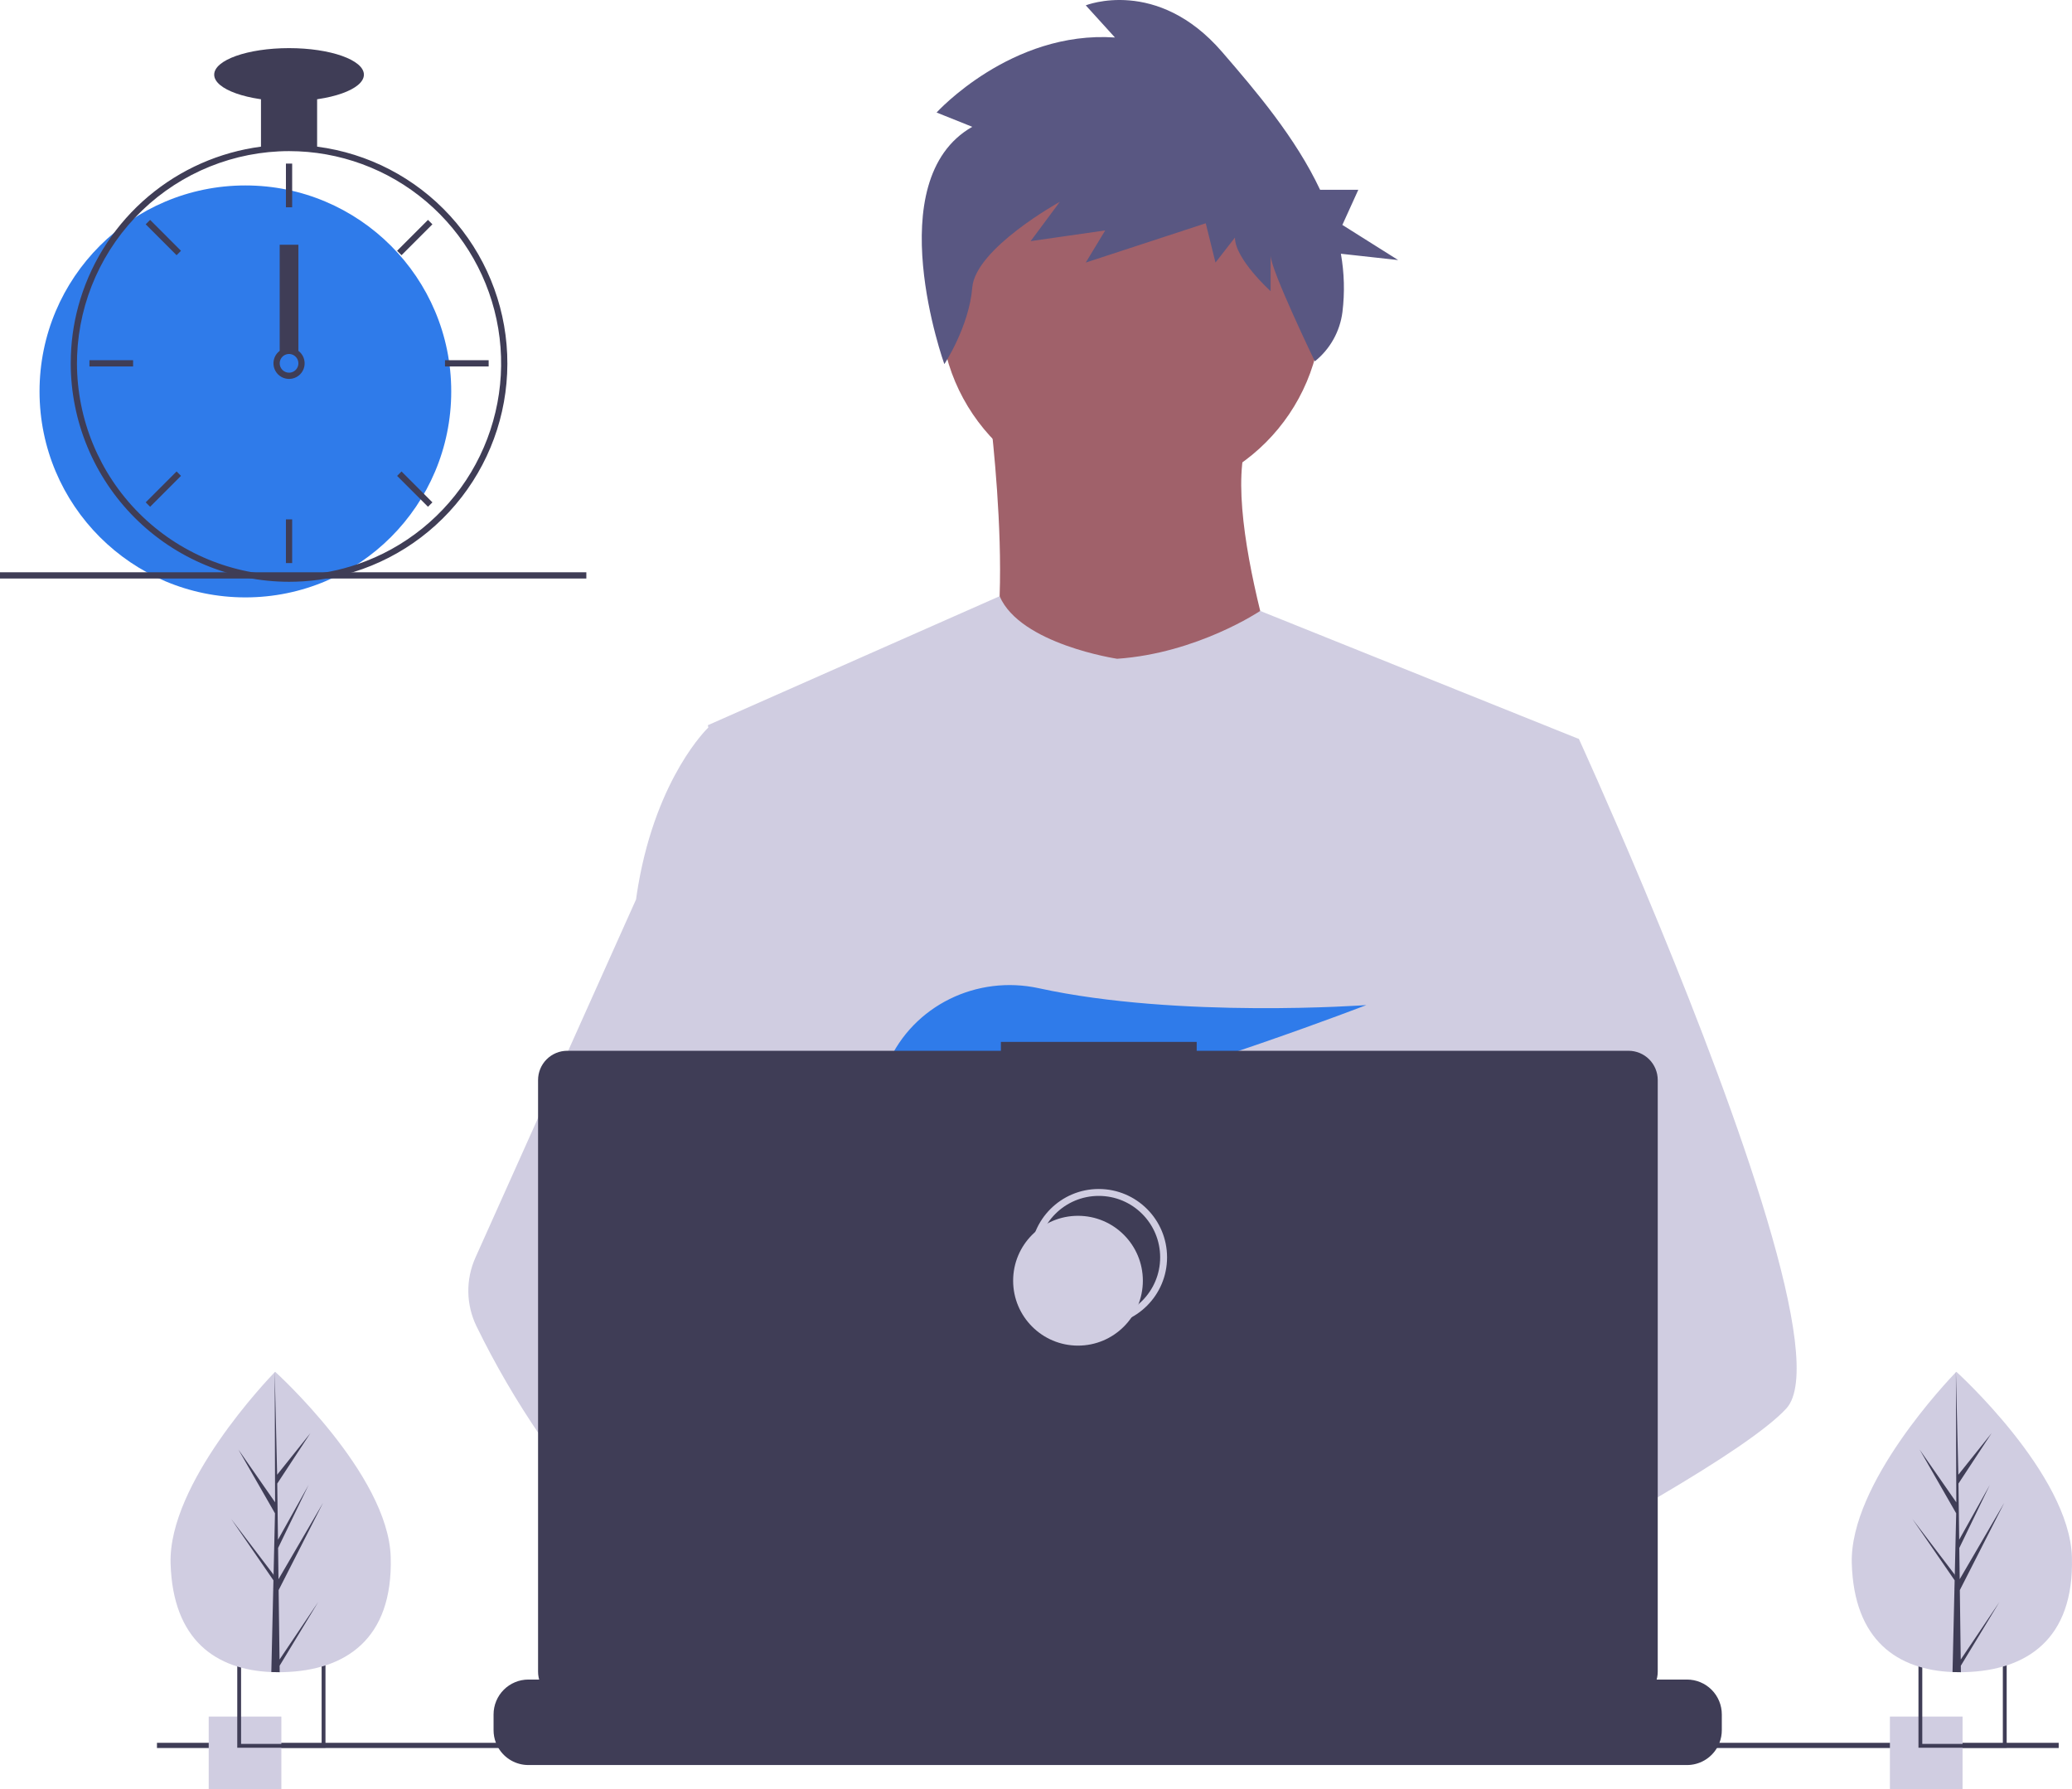 <svg width="600" height="518" viewBox="0 0 600 518" fill="none" xmlns="http://www.w3.org/2000/svg">
<path d="M327.503 144.258C358.015 144.258 382.75 119.513 382.75 88.99C382.75 58.466 358.015 33.722 327.503 33.722C296.991 33.722 272.256 58.466 272.256 88.99C272.256 119.513 296.991 144.258 327.503 144.258Z" fill="#A0616A"/>
<path d="M286.268 116.624C286.268 116.624 296.677 195.12 280.663 203.93C264.65 212.741 375.944 213.542 375.944 213.542C375.944 213.542 351.123 145.459 362.333 124.633L286.268 116.624Z" fill="#A0616A"/>
<path d="M457.212 213.939L447.956 256.102L428.385 345.307L427.799 350.192L421.045 406.747L416.552 444.319L413.54 469.556C395.223 478.973 381.948 485.475 381.948 485.475C381.948 485.475 380.806 479.748 378.966 472.42C366.111 476.275 342.325 482.671 322.168 483.949C329.508 492.134 332.881 499.822 328.306 505.496C314.497 522.602 257.49 486.767 237.55 473.404C237.086 476.604 236.91 479.839 237.024 483.07L221.766 471.33L223.276 444.319L225.823 398.615L229.023 341.301C228.014 338.846 227.168 336.328 226.491 333.762C221.818 317.138 216.146 283.941 211.796 256.102C208.295 233.698 205.666 214.766 205.11 210.738C205.035 210.212 204.997 209.941 204.997 209.941L289.464 172.603C295.467 186.53 323.498 190.716 323.498 190.716C346.72 189.115 364.924 176.864 364.924 176.864L457.212 213.939Z" fill="#D0CDE1"/>
<path d="M388.357 469.459C388.357 469.459 384.78 470.684 378.965 472.42C366.111 476.275 342.325 482.671 322.168 483.949C304.813 485.061 290.148 482.386 287.466 471.059C286.317 466.189 287.947 462.183 291.5 458.892C302.109 449.053 329.816 445.529 351.791 444.319C357.997 443.98 363.737 443.822 368.515 443.762C376.629 443.657 381.948 443.822 381.948 443.822L382.076 444.319L388.357 469.459Z" fill="#A0616A"/>
<path d="M281.543 36.712L271.213 32.575C271.213 32.575 292.812 8.787 322.862 10.856L314.41 1.547C314.41 1.547 335.07 -6.727 353.851 14.992C363.724 26.41 375.148 39.83 382.269 54.948H393.331L388.714 65.118L404.874 75.288L388.288 73.462C389.276 79.031 389.428 84.717 388.738 90.331C388.026 95.947 385.161 101.066 380.748 104.609C380.748 104.609 367.937 78.082 367.937 73.945V84.287C367.937 84.287 357.608 74.979 357.608 68.774L351.973 76.013L349.156 64.637L314.41 76.013L320.045 66.705L298.446 69.808L306.898 58.431C306.898 58.431 282.482 71.876 281.543 83.253C280.604 94.63 273.457 105.41 273.457 105.41C273.457 105.41 254.31 52.226 281.543 36.712Z" fill="#595782"/>
<path d="M517.263 407.777C511.636 413.88 497.692 423.072 480.788 433.022C474.499 436.72 467.805 440.531 460.976 444.319C444.681 453.36 427.619 462.319 413.54 469.556C395.223 478.973 381.948 485.475 381.948 485.475C381.948 485.475 380.806 479.748 378.965 472.42C376.501 462.612 372.79 449.933 368.921 444.319C368.786 444.123 368.65 443.943 368.515 443.762C367.388 442.282 366.254 441.417 365.134 441.417L421.045 406.747L445.207 391.761L427.799 350.192L405.967 298.048L419.144 256.102L432.39 213.939H457.212C457.212 213.939 465.431 231.887 475.942 256.914C477.512 260.657 479.135 264.558 480.788 268.586C502.41 321.196 529.366 394.662 517.263 407.777Z" fill="#D0CDE1"/>
<path d="M328.306 505.496C314.497 522.602 257.49 486.767 237.55 473.404C233.208 470.496 230.623 468.654 230.623 468.654L248.865 444.319L254.642 436.615C254.642 436.615 259.811 439.358 267.452 443.822C267.73 443.988 268.008 444.153 268.293 444.319C274.882 448.189 283.154 453.247 291.5 458.891C303.018 466.685 314.663 475.576 322.168 483.949C329.508 492.133 332.881 499.822 328.306 505.496Z" fill="#A0616A"/>
<path d="M267.452 443.823C265.413 443.815 263.377 443.981 261.366 444.319C244.094 447.287 239 462.927 237.55 473.404C237.086 476.604 236.91 479.839 237.024 483.07L221.766 471.33L216.206 467.054C202.826 462.386 190.903 454.096 180.565 444.319C171.597 435.686 163.552 426.142 156.561 415.841C149.598 405.689 143.391 395.038 137.989 383.975C136.482 380.888 135.672 377.507 135.616 374.071C135.561 370.636 136.26 367.23 137.666 364.096L156.561 321.97L184.179 260.402C184.382 258.936 184.604 257.503 184.847 256.103C190.324 224.687 204.997 210.738 204.997 210.738H216.206L223.704 256.103L233.02 312.463L226.491 333.762L211.405 382.953L225.823 398.615L267.452 443.823Z" fill="#D0CDE1"/>
<path d="M280.138 312.508L289.721 323.692C293.281 323.013 296.999 322.215 300.828 321.319L298.076 312.508L304.805 320.362C345.373 310.381 395.656 290.975 395.656 290.975C395.656 290.975 341.37 294.957 300.837 286.098C282.904 282.178 264.452 291.072 257.093 307.895C252.815 317.674 253.487 326.146 268.658 326.146C273.784 326.058 278.896 325.577 283.949 324.707L280.138 312.508Z" fill="#2F7BEA"/>
<path d="M498.593 496.327V500.889C498.596 502.141 498.364 503.383 497.91 504.549C497.708 505.069 497.464 505.572 497.181 506.053C496.285 507.556 495.015 508.801 493.494 509.665C491.973 510.53 490.253 510.984 488.504 510.983H153.015C151.266 510.984 149.546 510.53 148.025 509.665C146.504 508.801 145.233 507.556 144.338 506.053C144.055 505.572 143.811 505.069 143.609 504.549C143.155 503.383 142.923 502.141 142.925 500.889V496.327C142.925 495.002 143.186 493.689 143.693 492.464C144.2 491.239 144.943 490.127 145.88 489.189C146.817 488.252 147.929 487.508 149.154 487.001C150.378 486.494 151.69 486.233 153.015 486.234H172.353V484.107C172.353 484.051 172.364 483.997 172.385 483.946C172.406 483.894 172.437 483.848 172.476 483.809C172.516 483.77 172.562 483.739 172.613 483.718C172.664 483.697 172.719 483.686 172.774 483.686H182.864C182.919 483.686 182.974 483.697 183.025 483.718C183.076 483.739 183.123 483.77 183.162 483.809C183.201 483.848 183.232 483.894 183.253 483.946C183.274 483.997 183.285 484.051 183.285 484.107V486.234H189.588V484.107C189.588 484.051 189.599 483.997 189.62 483.946C189.641 483.894 189.672 483.848 189.711 483.809C189.75 483.77 189.797 483.739 189.848 483.718C189.899 483.697 189.953 483.686 190.009 483.686H200.099C200.154 483.686 200.209 483.697 200.26 483.718C200.311 483.739 200.357 483.77 200.396 483.809C200.435 483.848 200.466 483.894 200.487 483.946C200.509 483.997 200.519 484.051 200.519 484.107V486.234H206.83V484.107C206.83 484.051 206.841 483.997 206.862 483.946C206.883 483.894 206.914 483.848 206.953 483.809C206.992 483.77 207.039 483.739 207.09 483.718C207.141 483.697 207.196 483.686 207.251 483.686H217.341C217.396 483.686 217.451 483.697 217.502 483.718C217.553 483.739 217.599 483.77 217.638 483.809C217.677 483.848 217.708 483.894 217.73 483.946C217.751 483.997 217.761 484.051 217.761 484.107V486.234H224.065V484.107C224.065 484.051 224.075 483.997 224.097 483.946C224.118 483.894 224.149 483.848 224.188 483.809C224.227 483.77 224.273 483.739 224.324 483.718C224.375 483.697 224.43 483.686 224.485 483.686H234.575C234.63 483.686 234.685 483.697 234.736 483.718C234.787 483.739 234.834 483.77 234.873 483.809C234.912 483.848 234.943 483.894 234.964 483.946C234.985 483.997 234.996 484.051 234.996 484.107V486.234H241.299V484.107C241.299 484.051 241.31 483.997 241.331 483.946C241.352 483.894 241.383 483.848 241.422 483.809C241.461 483.77 241.508 483.739 241.559 483.718C241.61 483.697 241.665 483.686 241.72 483.686H251.81C251.865 483.686 251.92 483.697 251.971 483.718C252.022 483.739 252.068 483.77 252.107 483.809C252.147 483.848 252.178 483.894 252.199 483.946C252.22 483.997 252.231 484.051 252.23 484.107V486.234H258.541V484.107C258.541 484.051 258.552 483.997 258.573 483.946C258.594 483.894 258.625 483.848 258.664 483.809C258.703 483.77 258.75 483.739 258.801 483.718C258.852 483.697 258.907 483.686 258.962 483.686H269.052C269.107 483.686 269.162 483.697 269.213 483.718C269.264 483.739 269.31 483.77 269.35 483.809C269.389 483.848 269.42 483.894 269.441 483.946C269.462 483.997 269.473 484.051 269.473 484.107V486.234H275.776V484.107C275.776 484.051 275.787 483.997 275.808 483.946C275.829 483.894 275.86 483.848 275.899 483.809C275.938 483.77 275.984 483.739 276.036 483.718C276.087 483.697 276.141 483.686 276.197 483.686H355.232C355.288 483.686 355.342 483.697 355.393 483.718C355.444 483.739 355.491 483.77 355.53 483.809C355.569 483.848 355.6 483.894 355.621 483.946C355.642 483.997 355.653 484.051 355.653 484.107V486.234H361.964V484.107C361.964 484.051 361.975 483.997 361.996 483.946C362.017 483.894 362.048 483.848 362.087 483.809C362.126 483.77 362.172 483.739 362.223 483.718C362.275 483.697 362.329 483.686 362.385 483.686H372.474C372.586 483.687 372.692 483.732 372.771 483.81C372.849 483.889 372.894 483.995 372.895 484.107V486.234H379.198V484.107C379.198 484.051 379.209 483.997 379.23 483.946C379.251 483.894 379.282 483.848 379.321 483.809C379.361 483.77 379.407 483.739 379.458 483.718C379.509 483.697 379.564 483.686 379.619 483.686H389.709C389.764 483.686 389.819 483.697 389.87 483.718C389.921 483.739 389.968 483.77 390.007 483.809C390.046 483.848 390.077 483.894 390.098 483.946C390.119 483.997 390.13 484.051 390.13 484.107V486.234H396.433V484.107C396.433 484.051 396.444 483.997 396.465 483.946C396.486 483.894 396.517 483.848 396.556 483.809C396.595 483.77 396.642 483.739 396.693 483.718C396.744 483.697 396.798 483.686 396.854 483.686H406.944C406.999 483.686 407.054 483.697 407.105 483.718C407.156 483.739 407.202 483.77 407.241 483.809C407.28 483.848 407.311 483.894 407.332 483.946C407.354 483.997 407.364 484.051 407.364 484.107V486.234H413.675V484.107C413.675 484.051 413.686 483.997 413.707 483.946C413.728 483.894 413.759 483.848 413.798 483.809C413.837 483.77 413.884 483.739 413.935 483.718C413.986 483.697 414.041 483.686 414.096 483.686H424.186C424.296 483.687 424.402 483.732 424.479 483.811C424.556 483.89 424.599 483.996 424.599 484.107V486.234H430.91V484.107C430.91 484.051 430.92 483.997 430.942 483.946C430.963 483.894 430.994 483.848 431.033 483.809C431.072 483.77 431.118 483.739 431.169 483.718C431.22 483.697 431.275 483.686 431.33 483.686H441.42C441.476 483.686 441.53 483.697 441.581 483.718C441.632 483.739 441.679 483.77 441.718 483.809C441.757 483.848 441.788 483.894 441.809 483.946C441.83 483.997 441.841 484.051 441.841 484.107V486.234H448.144V484.107C448.144 484.051 448.155 483.997 448.176 483.946C448.197 483.894 448.228 483.848 448.267 483.809C448.306 483.77 448.353 483.739 448.404 483.718C448.455 483.697 448.51 483.686 448.565 483.686H458.655C458.71 483.686 458.765 483.697 458.816 483.718C458.867 483.739 458.913 483.77 458.953 483.809C458.992 483.848 459.023 483.894 459.044 483.946C459.065 483.997 459.076 484.051 459.076 484.107V486.234H488.504C489.829 486.233 491.141 486.494 492.365 487.001C493.589 487.508 494.702 488.252 495.639 489.189C496.576 490.127 497.319 491.239 497.826 492.464C498.333 493.689 498.594 495.002 498.593 496.327Z" fill="#3F3D56"/>
<path d="M596.148 504.549H45.453V506.053H596.148V504.549Z" fill="#3F3D56"/>
<path d="M471.58 304.203H346.533V301.625H289.832V304.203H164.27C162.027 304.203 159.875 305.095 158.289 306.682C156.703 308.269 155.812 310.421 155.812 312.665V483.957C155.812 486.201 156.703 488.353 158.289 489.94C159.875 491.527 162.027 492.419 164.27 492.419H471.58C473.823 492.419 475.975 491.527 477.561 489.94C479.147 488.353 480.039 486.201 480.039 483.957V312.665C480.039 311.554 479.82 310.454 479.395 309.427C478.97 308.4 478.347 307.468 477.561 306.682C476.776 305.896 475.843 305.273 474.817 304.848C473.791 304.422 472.691 304.203 471.58 304.203Z" fill="#3F3D56"/>
<path d="M318.171 382.795C328.544 382.795 336.953 374.383 336.953 364.006C336.953 353.629 328.544 345.216 318.171 345.216C307.798 345.216 299.389 353.629 299.389 364.006C299.389 374.383 307.798 382.795 318.171 382.795Z" stroke="#D0CDE1" stroke-width="2" stroke-miterlimit="10"/>
<path d="M312.161 389.559C322.534 389.559 330.943 381.147 330.943 370.77C330.943 360.393 322.534 351.98 312.161 351.98C301.788 351.98 293.379 360.393 293.379 370.77C293.379 381.147 301.788 389.559 312.161 389.559Z" fill="#D0CDE1"/>
<path d="M81.474 496.956H60.438V518H81.474V496.956Z" fill="#D0CDE1"/>
<path d="M68.705 480.422V505.975H94.249V480.422H68.705ZM93.137 504.863H69.81V481.534H93.137V504.863Z" fill="#3F3D56"/>
<path d="M568.31 496.956H547.274V518H568.31V496.956Z" fill="#D0CDE1"/>
<path d="M555.541 480.422V505.975H581.085V480.422H555.541ZM579.973 504.863H556.645V481.534H579.973V504.863Z" fill="#3F3D56"/>
<path d="M71.057 172.947C103.977 172.947 130.665 146.249 130.665 113.317C130.665 80.384 103.977 53.687 71.057 53.687C38.137 53.687 11.449 80.384 11.449 113.317C11.449 146.249 38.137 172.947 71.057 172.947Z" fill="#2F7BEA"/>
<path d="M91.829 42.456C86.432 41.77 80.97 41.77 75.573 42.456C63.549 44.036 52.23 49.032 42.96 56.854C33.689 64.675 26.856 74.993 23.272 86.582C21.641 91.864 20.718 97.339 20.526 102.863C20.499 103.631 20.481 104.408 20.481 105.185C20.498 121.953 27.164 138.03 39.016 149.887C50.869 161.744 66.939 168.412 83.701 168.429C85.047 168.429 86.392 168.384 87.72 168.303C90.837 168.107 93.934 167.678 96.986 167.02C111.563 163.884 124.562 155.696 133.69 143.902C142.817 132.108 147.484 117.467 146.867 102.565C146.25 87.662 140.389 73.457 130.318 62.459C120.247 51.46 106.615 44.376 91.829 42.456H91.829ZM103.489 163.352H103.48C98.388 165.09 93.089 166.144 87.72 166.487C86.392 166.577 85.047 166.622 83.701 166.622C67.419 166.602 51.81 160.123 40.297 148.606C28.784 137.088 22.307 121.473 22.287 105.185C22.287 104.408 22.305 103.631 22.332 102.863C22.953 86.99 29.688 71.972 41.127 60.953C52.565 49.934 67.821 43.769 83.701 43.748C98.251 43.749 112.328 48.917 123.424 58.332C134.52 67.747 141.915 80.796 144.291 95.156C146.666 109.516 143.869 124.253 136.397 136.742C128.924 149.232 117.262 158.661 103.489 163.352H103.489Z" fill="#3F3D56"/>
<path d="M84.604 47.362H82.798V60.011H84.604V47.362Z" fill="#3F3D56"/>
<path d="M43.468 63.659L42.191 64.937L51.131 73.881L52.409 72.603L43.468 63.659Z" fill="#3F3D56"/>
<path d="M25.9 104.282V106.089H38.544V104.282H25.9Z" fill="#3F3D56"/>
<path d="M42.191 145.433L43.468 146.711L52.409 137.767L51.131 136.489L42.191 145.433Z" fill="#3F3D56"/>
<path d="M114.993 72.603L116.271 73.881L125.211 64.937L123.934 63.659L114.993 72.603Z" fill="#3F3D56"/>
<path d="M128.858 104.282V106.089H141.502V104.282H128.858Z" fill="#3F3D56"/>
<path d="M116.271 136.489L114.993 137.767L123.934 146.711L125.211 145.433L116.271 136.489Z" fill="#3F3D56"/>
<path d="M84.604 150.359H82.798V163.008H84.604V150.359Z" fill="#3F3D56"/>
<path d="M86.41 101.571C85.629 100.985 84.678 100.668 83.701 100.668C82.724 100.668 81.773 100.985 80.992 101.571C80.457 101.978 80.016 102.496 79.7 103.089C79.3 103.853 79.127 104.716 79.201 105.575C79.276 106.435 79.595 107.255 80.12 107.939C80.646 108.623 81.356 109.142 82.167 109.435C82.978 109.728 83.856 109.782 84.697 109.592C85.538 109.402 86.307 108.975 86.913 108.361C87.519 107.748 87.937 106.973 88.117 106.13C88.297 105.286 88.232 104.409 87.93 103.601C87.628 102.793 87.1 102.089 86.41 101.571H86.41ZM83.701 107.896C82.983 107.894 82.295 107.607 81.787 107.099C81.28 106.592 80.994 105.903 80.992 105.185C80.995 104.637 81.162 104.102 81.47 103.649C81.735 103.266 82.094 102.957 82.513 102.753C82.931 102.549 83.396 102.457 83.861 102.485C84.326 102.513 84.775 102.661 85.167 102.913C85.558 103.166 85.877 103.516 86.094 103.928C86.311 104.341 86.417 104.802 86.403 105.268C86.39 105.733 86.256 106.188 86.015 106.587C85.775 106.986 85.435 107.316 85.03 107.545C84.624 107.774 84.167 107.895 83.701 107.896V107.896Z" fill="#3F3D56"/>
<path d="M91.829 26.582H75.573V42.845H91.829V26.582Z" fill="#3F3D56"/>
<path d="M83.701 29.293C95.672 29.293 105.376 25.854 105.376 21.613C105.376 17.372 95.672 13.933 83.701 13.933C71.73 13.933 62.026 17.372 62.026 21.613C62.026 25.854 71.73 29.293 83.701 29.293Z" fill="#3F3D56"/>
<path d="M86.41 70.853H80.992V101.571H86.41V70.853Z" fill="#3F3D56"/>
<path d="M169.791 165.676H0V167.483H169.791V165.676Z" fill="#3F3D56"/>
<path d="M113.139 450.758C113.84 474.771 99.815 483.571 82.214 484.085C81.805 484.097 81.398 484.104 80.993 484.107C80.177 484.113 79.368 484.1 78.568 484.066C62.649 483.405 50.049 474.952 49.397 452.62C48.722 429.51 77.397 399.482 79.548 397.261L79.552 397.259C79.634 397.174 79.675 397.132 79.675 397.132C79.675 397.132 112.438 426.747 113.139 450.758Z" fill="#D0CDE1"/>
<path d="M80.947 480.446L92.128 463.812L80.97 482.235L80.993 484.107C80.177 484.113 79.368 484.1 78.568 484.066L79.123 460.007L79.107 459.821L79.128 459.786L79.181 457.512L66.936 439.728L79.166 455.81L79.21 456.291L79.629 438.113L69.053 419.675L79.659 434.92L79.548 397.261L79.548 397.135L79.552 397.259L80.254 426.939L89.893 414.883L80.285 429.496L80.496 445.756L89.365 429.887L80.528 448.146L80.646 457.187L93.544 435.082L80.685 460.341L80.947 480.446Z" fill="#3F3D56"/>
<path d="M599.975 450.758C600.676 474.771 586.651 483.571 569.049 484.085C568.64 484.097 568.233 484.104 567.828 484.107C567.012 484.113 566.204 484.1 565.403 484.066C549.485 483.405 536.884 474.952 536.232 452.62C535.558 429.51 564.232 399.482 566.383 397.261L566.387 397.259C566.469 397.174 566.511 397.132 566.511 397.132C566.511 397.132 599.274 426.747 599.975 450.758Z" fill="#D0CDE1"/>
<path d="M567.782 480.446L578.963 463.812L567.805 482.235L567.828 484.107C567.012 484.113 566.204 484.1 565.403 484.066L565.958 460.007L565.943 459.821L565.963 459.786L566.016 457.512L553.772 439.728L566.002 455.81L566.045 456.291L566.464 438.113L555.888 419.675L566.494 434.92L566.383 397.261L566.384 397.135L566.387 397.259L567.089 426.939L576.728 414.883L567.121 429.496L567.331 445.756L576.201 429.887L567.364 448.146L567.481 457.187L580.38 435.082L567.52 460.341L567.782 480.446Z" fill="#3F3D56"/>
</svg>
